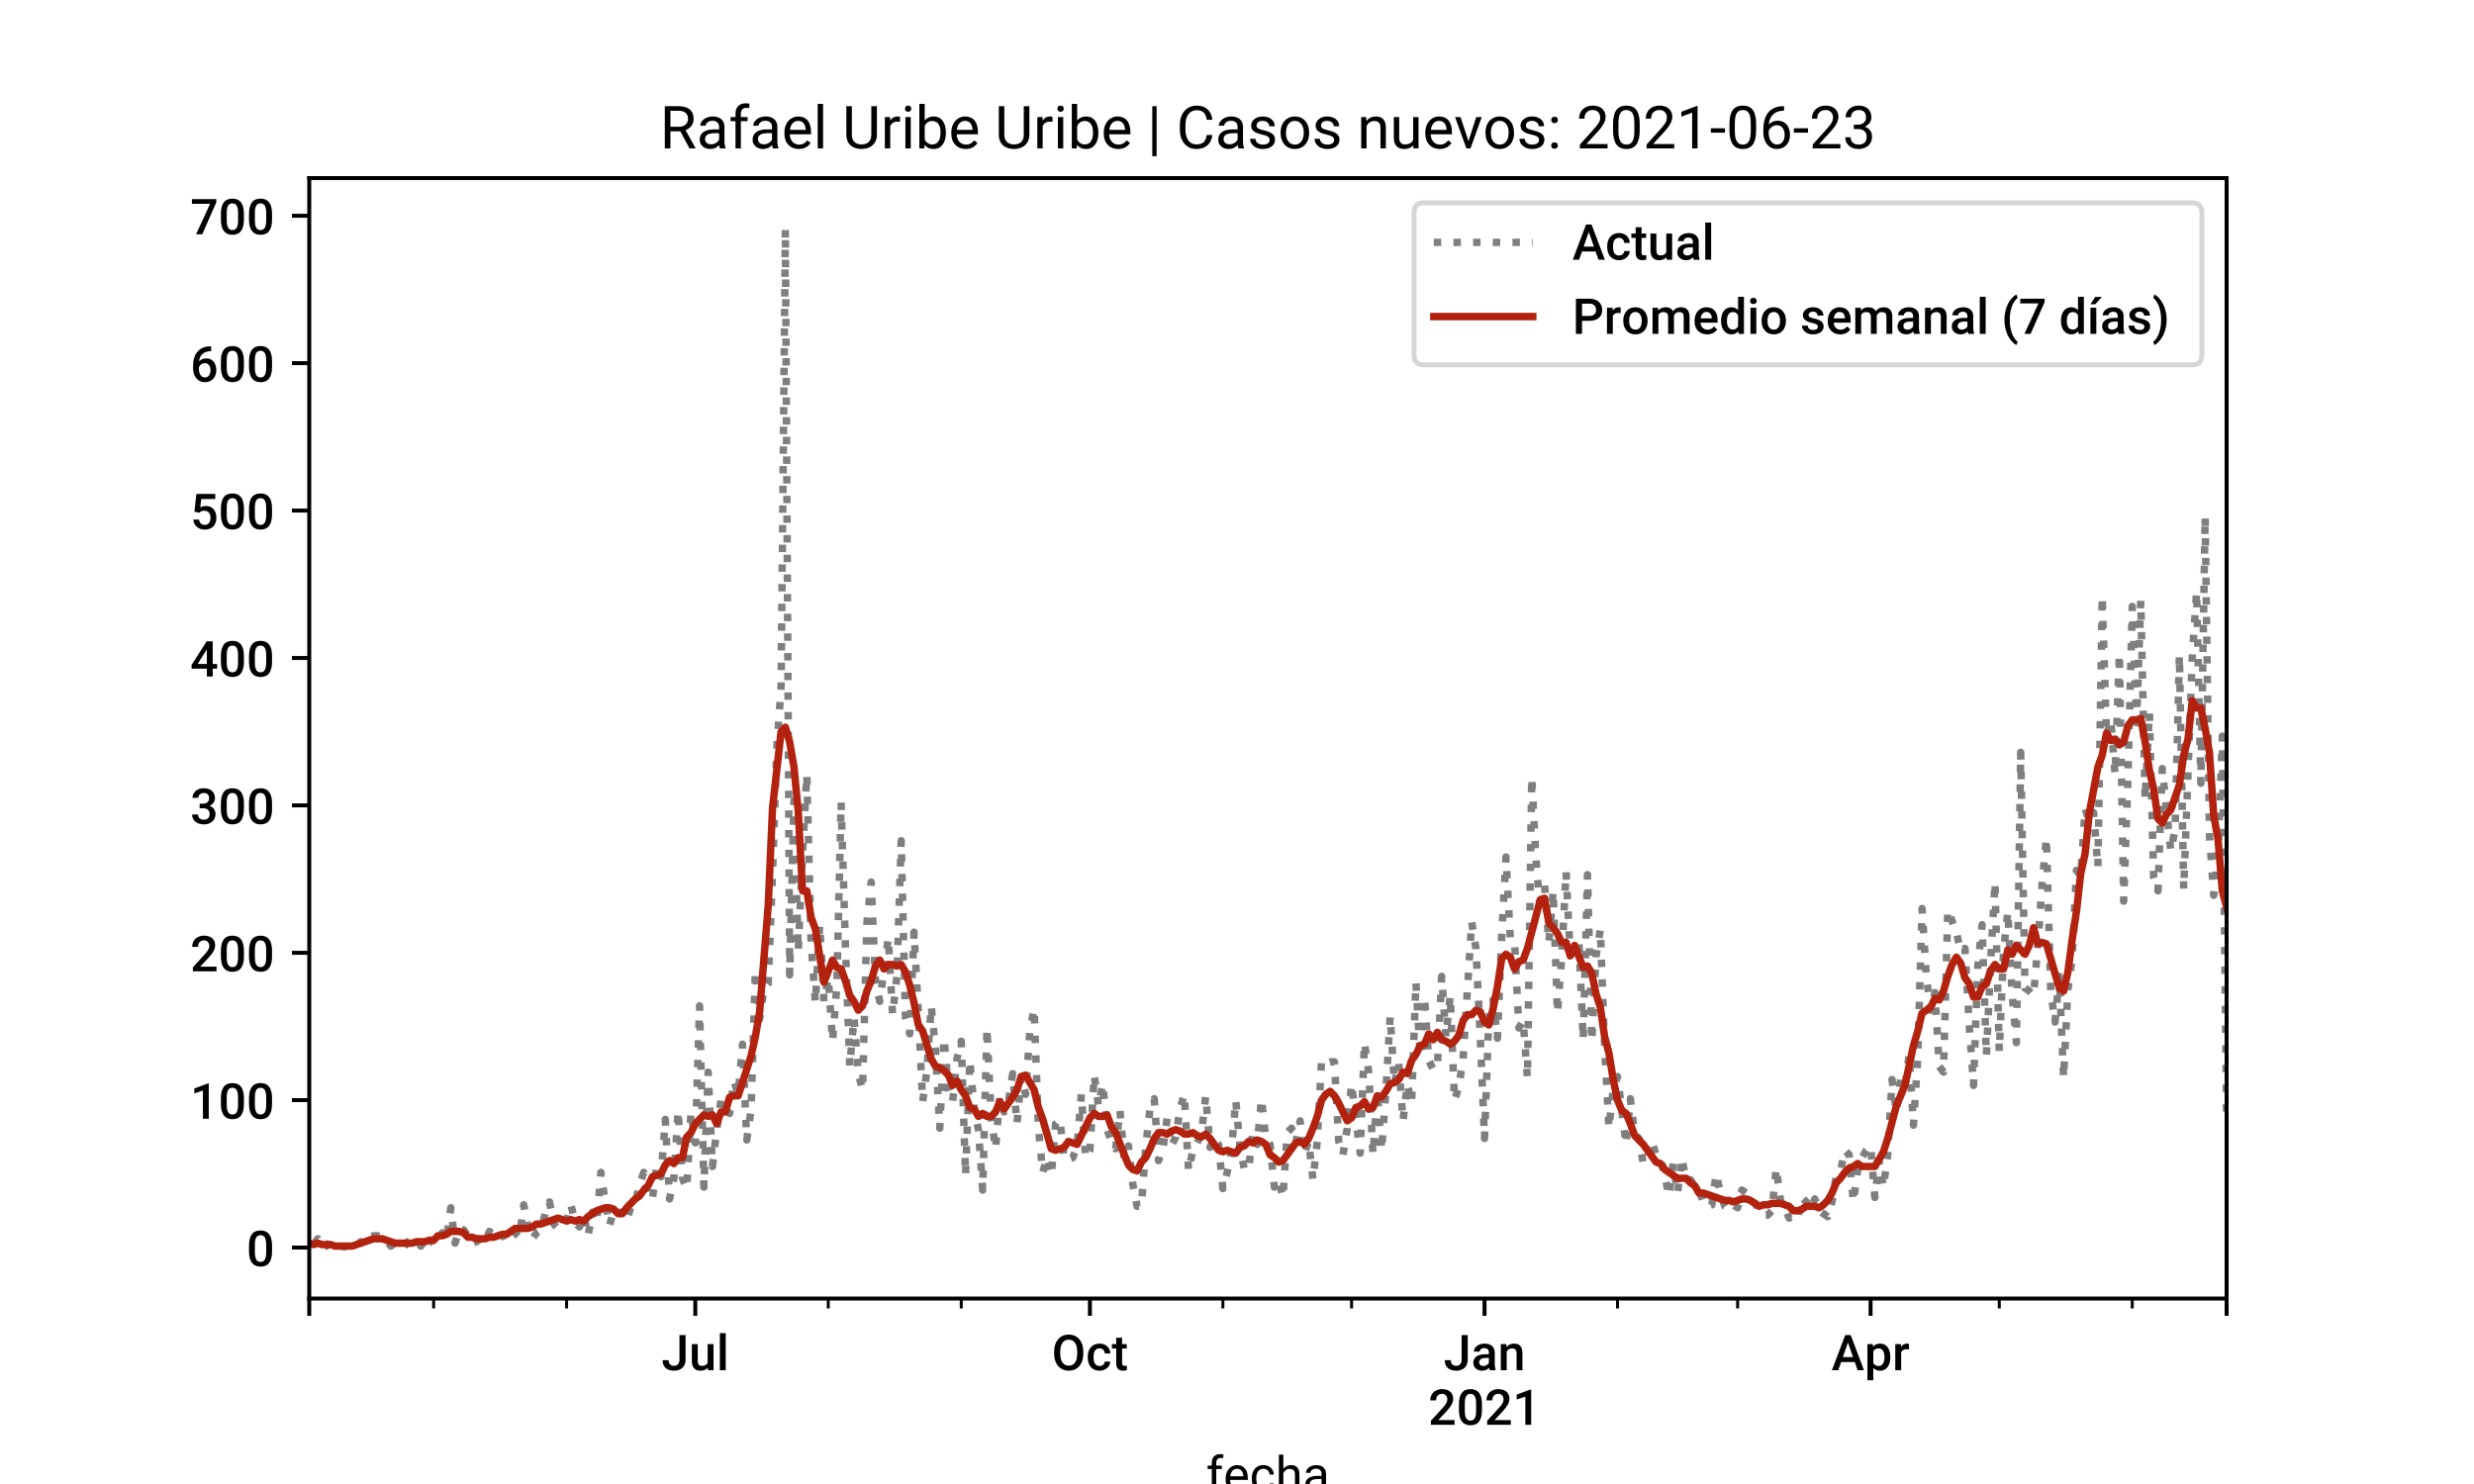 <?xml version="1.0" encoding="utf-8" standalone="no"?>
<!DOCTYPE svg PUBLIC "-//W3C//DTD SVG 1.1//EN"
  "http://www.w3.org/Graphics/SVG/1.1/DTD/svg11.dtd">
<!-- Created with matplotlib (https://matplotlib.org/) -->
<svg height="300pt" version="1.1" viewBox="0 0 500 300" width="500pt" xmlns="http://www.w3.org/2000/svg" xmlns:xlink="http://www.w3.org/1999/xlink">
 <defs>
  <style type="text/css">*{stroke-linecap:butt;stroke-linejoin:round;}</style>
 </defs>
 <g id="figure_1">
  <g id="patch_1">
   <path d="M 0 300 
L 500 300 
L 500 0 
L 0 0 
z
" style="fill:#ffffff;"/>
  </g>
  <g id="axes_1">
   <g id="patch_2">
    <path d="M 62.5 262.5 
L 450 262.5 
L 450 36 
L 62.5 36 
z
" style="fill:#ffffff;"/>
   </g>
   <g id="matplotlib.axis_1">
    <g id="xtick_1">
     <g id="line2d_1">
      <defs>
       <path d="M 0 0 
L 0 3.5 
" id="m3399618900" style="stroke:#000000;stroke-width:0.8;"/>
      </defs>
      <g>
       <use style="stroke:#000000;stroke-width:0.8;" x="62.5" xlink:href="#m3399618900" y="262.5"/>
      </g>
     </g>
    </g>
    <g id="xtick_2">
     <g id="line2d_2">
      <g>
       <use style="stroke:#000000;stroke-width:0.8;" x="140.52" xlink:href="#m3399618900" y="262.5"/>
      </g>
     </g>
     <g id="text_1">
      <!-- Jul -->
      <g transform="translate(133.69 277)scale(0.1 -0.1)">
       <defs>
        <path d="M 36.328 71.094 
L 48.641 71.094 
L 48.641 21.234 
Q 48.641 11.031 42.266 5.016 
Q 35.891 -0.984 25.438 -0.984 
Q 14.312 -0.984 8.25 4.625 
Q 2.203 10.25 2.203 20.266 
L 14.5 20.266 
Q 14.5 14.594 17.312 11.734 
Q 20.125 8.891 25.438 8.891 
Q 30.422 8.891 33.375 12.188 
Q 36.328 15.484 36.328 21.297 
z
" id="Roboto-Medium-74"/>
        <path d="M 38.094 5.172 
Q 32.859 -0.984 23.25 -0.984 
Q 14.656 -0.984 10.234 4.047 
Q 5.812 9.078 5.812 18.609 
L 5.812 52.828 
L 17.672 52.828 
L 17.672 18.75 
Q 17.672 8.688 26.031 8.688 
Q 34.672 8.688 37.703 14.891 
L 37.703 52.828 
L 49.562 52.828 
L 49.562 0 
L 38.375 0 
z
" id="Roboto-Medium-117"/>
        <path d="M 18.703 0 
L 6.844 0 
L 6.844 75 
L 18.703 75 
z
" id="Roboto-Medium-108"/>
       </defs>
       <use xlink:href="#Roboto-Medium-74"/>
       <use x="55.518" xlink:href="#Roboto-Medium-117"/>
       <use x="111.084" xlink:href="#Roboto-Medium-108"/>
      </g>
     </g>
    </g>
    <g id="xtick_3">
     <g id="line2d_3">
      <g>
       <use style="stroke:#000000;stroke-width:0.8;" x="220.274" xlink:href="#m3399618900" y="262.5"/>
      </g>
     </g>
     <g id="text_2">
      <!-- Oct -->
      <g transform="translate(212.542 277)scale(0.1 -0.1)">
       <defs>
        <path d="M 63.969 33.688 
Q 63.969 23.25 60.344 15.359 
Q 56.734 7.469 50.016 3.234 
Q 43.312 -0.984 34.578 -0.984 
Q 25.922 -0.984 19.156 3.234 
Q 12.406 7.469 8.719 15.281 
Q 5.031 23.094 4.984 33.297 
L 4.984 37.312 
Q 4.984 47.703 8.672 55.656 
Q 12.359 63.625 19.062 67.844 
Q 25.781 72.078 34.469 72.078 
Q 43.172 72.078 49.875 67.891 
Q 56.594 63.719 60.25 55.875 
Q 63.922 48.047 63.969 37.641 
z
M 51.609 37.406 
Q 51.609 49.219 47.141 55.516 
Q 42.672 61.812 34.469 61.812 
Q 26.469 61.812 21.953 55.531 
Q 17.438 49.266 17.328 37.797 
L 17.328 33.688 
Q 17.328 21.969 21.891 15.578 
Q 26.469 9.188 34.578 9.188 
Q 42.781 9.188 47.188 15.438 
Q 51.609 21.688 51.609 33.688 
z
" id="Roboto-Medium-79"/>
        <path d="M 27.781 8.5 
Q 32.234 8.5 35.156 11.078 
Q 38.094 13.672 38.281 17.484 
L 49.469 17.484 
Q 49.266 12.547 46.375 8.266 
Q 43.5 4 38.562 1.5 
Q 33.641 -0.984 27.938 -0.984 
Q 16.844 -0.984 10.344 6.188 
Q 3.859 13.375 3.859 26.031 
L 3.859 27.25 
Q 3.859 39.312 10.297 46.562 
Q 16.75 53.812 27.875 53.812 
Q 37.312 53.812 43.234 48.312 
Q 49.172 42.828 49.469 33.891 
L 38.281 33.891 
Q 38.094 38.422 35.188 41.344 
Q 32.281 44.281 27.781 44.281 
Q 22.016 44.281 18.891 40.109 
Q 15.766 35.938 15.719 27.438 
L 15.719 25.531 
Q 15.719 16.938 18.812 12.719 
Q 21.922 8.5 27.781 8.5 
z
" id="Roboto-Medium-99"/>
        <path d="M 20.953 65.672 
L 20.953 52.828 
L 30.281 52.828 
L 30.281 44.047 
L 20.953 44.047 
L 20.953 14.547 
Q 20.953 11.531 22.141 10.188 
Q 23.344 8.844 26.422 8.844 
Q 28.469 8.844 30.562 9.328 
L 30.562 0.141 
Q 26.516 -0.984 22.75 -0.984 
Q 9.078 -0.984 9.078 14.109 
L 9.078 44.047 
L 0.391 44.047 
L 0.391 52.828 
L 9.078 52.828 
L 9.078 65.672 
z
" id="Roboto-Medium-116"/>
       </defs>
       <use xlink:href="#Roboto-Medium-79"/>
       <use x="69.043" xlink:href="#Roboto-Medium-99"/>
       <use x="121.387" xlink:href="#Roboto-Medium-116"/>
      </g>
     </g>
    </g>
    <g id="xtick_4">
     <g id="line2d_4">
      <g>
       <use style="stroke:#000000;stroke-width:0.8;" x="300.028" xlink:href="#m3399618900" y="262.5"/>
      </g>
     </g>
     <g id="text_3">
      <!-- Jan -->
      <g transform="translate(291.766 277)scale(0.1 -0.1)">
       <defs>
        <path d="M 37.641 0 
Q 36.859 1.516 36.281 4.938 
Q 30.609 -0.984 22.406 -0.984 
Q 14.453 -0.984 9.422 3.562 
Q 4.391 8.109 4.391 14.797 
Q 4.391 23.25 10.656 27.766 
Q 16.938 32.281 28.609 32.281 
L 35.891 32.281 
L 35.891 35.75 
Q 35.891 39.844 33.594 42.312 
Q 31.297 44.781 26.609 44.781 
Q 22.562 44.781 19.969 42.75 
Q 17.391 40.719 17.391 37.594 
L 5.516 37.594 
Q 5.516 41.938 8.391 45.719 
Q 11.281 49.516 16.234 51.656 
Q 21.188 53.812 27.297 53.812 
Q 36.578 53.812 42.094 49.141 
Q 47.609 44.484 47.75 36.031 
L 47.75 12.203 
Q 47.75 5.078 49.75 0.828 
L 49.75 0 
z
M 24.609 8.547 
Q 28.125 8.547 31.219 10.25 
Q 34.328 11.969 35.891 14.844 
L 35.891 24.812 
L 29.5 24.812 
Q 22.906 24.812 19.578 22.516 
Q 16.266 20.219 16.266 16.016 
Q 16.266 12.594 18.531 10.562 
Q 20.797 8.547 24.609 8.547 
z
" id="Roboto-Medium-97"/>
        <path d="M 17.094 52.828 
L 17.438 46.734 
Q 23.297 53.812 32.812 53.812 
Q 49.312 53.812 49.609 34.906 
L 49.609 0 
L 37.75 0 
L 37.75 34.234 
Q 37.75 39.266 35.578 41.672 
Q 33.406 44.094 28.469 44.094 
Q 21.297 44.094 17.781 37.594 
L 17.781 0 
L 5.906 0 
L 5.906 52.828 
z
" id="Roboto-Medium-110"/>
       </defs>
       <use xlink:href="#Roboto-Medium-74"/>
       <use x="55.518" xlink:href="#Roboto-Medium-97"/>
       <use x="109.619" xlink:href="#Roboto-Medium-110"/>
      </g>
      <!-- 2021 -->
      <g transform="translate(288.659 288.031)scale(0.1 -0.1)">
       <defs>
        <path d="M 53.125 0 
L 5.328 0 
L 5.328 8.156 
L 29 33.984 
Q 34.125 39.703 36.297 43.531 
Q 38.484 47.359 38.484 51.219 
Q 38.484 56.297 35.625 59.422 
Q 32.766 62.547 27.938 62.547 
Q 22.172 62.547 19 59.031 
Q 15.828 55.516 15.828 49.422 
L 3.953 49.422 
Q 3.953 55.906 6.906 61.109 
Q 9.859 66.312 15.344 69.188 
Q 20.844 72.078 28.031 72.078 
Q 38.375 72.078 44.359 66.875 
Q 50.344 61.672 50.344 52.484 
Q 50.344 47.172 47.344 41.328 
Q 44.344 35.5 37.5 28.078 
L 20.125 9.469 
L 53.125 9.469 
z
" id="Roboto-Medium-50"/>
        <path d="M 51.656 29.938 
Q 51.656 14.594 45.922 6.797 
Q 40.188 -0.984 28.469 -0.984 
Q 16.938 -0.984 11.109 6.609 
Q 5.281 14.203 5.125 29.109 
L 5.125 41.406 
Q 5.125 56.734 10.859 64.406 
Q 16.609 72.078 28.375 72.078 
Q 40.047 72.078 45.781 64.594 
Q 51.516 57.125 51.656 42.234 
z
M 39.797 43.219 
Q 39.797 53.219 37.062 57.875 
Q 34.328 62.547 28.375 62.547 
Q 22.562 62.547 19.828 58.125 
Q 17.094 53.719 16.938 44.344 
L 16.938 28.219 
Q 16.938 18.266 19.719 13.375 
Q 22.516 8.5 28.469 8.5 
Q 34.188 8.5 36.922 13.016 
Q 39.656 17.531 39.797 27.156 
z
" id="Roboto-Medium-48"/>
        <path d="M 37.453 0 
L 25.641 0 
L 25.641 57.078 
L 8.203 51.125 
L 8.203 61.141 
L 35.938 71.344 
L 37.453 71.344 
z
" id="Roboto-Medium-49"/>
       </defs>
       <use xlink:href="#Roboto-Medium-50"/>
       <use x="56.836" xlink:href="#Roboto-Medium-48"/>
       <use x="113.672" xlink:href="#Roboto-Medium-50"/>
       <use x="170.508" xlink:href="#Roboto-Medium-49"/>
      </g>
     </g>
    </g>
    <g id="xtick_5">
     <g id="line2d_5">
      <g>
       <use style="stroke:#000000;stroke-width:0.8;" x="378.048" xlink:href="#m3399618900" y="262.5"/>
      </g>
     </g>
     <g id="text_4">
      <!-- Apr -->
      <g transform="translate(370.148 277)scale(0.1 -0.1)">
       <defs>
        <path d="M 47.016 16.547 
L 19.484 16.547 
L 13.719 0 
L 0.875 0 
L 27.734 71.094 
L 38.812 71.094 
L 65.719 0 
L 52.828 0 
z
M 22.953 26.516 
L 43.562 26.516 
L 33.25 56 
z
" id="Roboto-Medium-65"/>
        <path d="M 52.344 25.875 
Q 52.344 13.625 46.781 6.312 
Q 41.219 -0.984 31.844 -0.984 
Q 23.141 -0.984 17.922 4.734 
L 17.922 -20.312 
L 6.062 -20.312 
L 6.062 52.828 
L 17 52.828 
L 17.484 47.469 
Q 22.703 53.812 31.688 53.812 
Q 41.359 53.812 46.844 46.609 
Q 52.344 39.406 52.344 26.609 
z
M 40.531 26.906 
Q 40.531 34.812 37.375 39.453 
Q 34.234 44.094 28.375 44.094 
Q 21.094 44.094 17.922 38.094 
L 17.922 14.656 
Q 21.141 8.5 28.469 8.5 
Q 34.125 8.5 37.328 13.062 
Q 40.531 17.625 40.531 26.906 
z
" id="Roboto-Medium-112"/>
        <path d="M 33.734 42 
Q 31.391 42.391 28.906 42.391 
Q 20.75 42.391 17.922 36.141 
L 17.922 0 
L 6.062 0 
L 6.062 52.828 
L 17.391 52.828 
L 17.672 46.922 
Q 21.969 53.812 29.594 53.812 
Q 32.125 53.812 33.797 53.125 
z
" id="Roboto-Medium-114"/>
       </defs>
       <use xlink:href="#Roboto-Medium-65"/>
       <use x="66.553" xlink:href="#Roboto-Medium-112"/>
       <use x="122.852" xlink:href="#Roboto-Medium-114"/>
      </g>
     </g>
    </g>
    <g id="xtick_6">
     <g id="line2d_6">
      <g>
       <use style="stroke:#000000;stroke-width:0.8;" x="450" xlink:href="#m3399618900" y="262.5"/>
      </g>
     </g>
    </g>
    <g id="xtick_7">
     <g id="line2d_7">
      <defs>
       <path d="M 0 0 
L 0 2 
" id="m416f8eb6ab" style="stroke:#000000;stroke-width:0.6;"/>
      </defs>
      <g>
       <use style="stroke:#000000;stroke-width:0.6;" x="87.64" xlink:href="#m416f8eb6ab" y="262.5"/>
      </g>
     </g>
    </g>
    <g id="xtick_8">
     <g id="line2d_8">
      <g>
       <use style="stroke:#000000;stroke-width:0.6;" x="114.513" xlink:href="#m416f8eb6ab" y="262.5"/>
      </g>
     </g>
    </g>
    <g id="xtick_9">
     <g id="line2d_9">
      <g>
       <use style="stroke:#000000;stroke-width:0.6;" x="167.394" xlink:href="#m416f8eb6ab" y="262.5"/>
      </g>
     </g>
    </g>
    <g id="xtick_10">
     <g id="line2d_10">
      <g>
       <use style="stroke:#000000;stroke-width:0.6;" x="194.267" xlink:href="#m416f8eb6ab" y="262.5"/>
      </g>
     </g>
    </g>
    <g id="xtick_11">
     <g id="line2d_11">
      <g>
       <use style="stroke:#000000;stroke-width:0.6;" x="247.148" xlink:href="#m416f8eb6ab" y="262.5"/>
      </g>
     </g>
    </g>
    <g id="xtick_12">
     <g id="line2d_12">
      <g>
       <use style="stroke:#000000;stroke-width:0.6;" x="273.154" xlink:href="#m416f8eb6ab" y="262.5"/>
      </g>
     </g>
    </g>
    <g id="xtick_13">
     <g id="line2d_13">
      <g>
       <use style="stroke:#000000;stroke-width:0.6;" x="326.902" xlink:href="#m416f8eb6ab" y="262.5"/>
      </g>
     </g>
    </g>
    <g id="xtick_14">
     <g id="line2d_14">
      <g>
       <use style="stroke:#000000;stroke-width:0.6;" x="351.174" xlink:href="#m416f8eb6ab" y="262.5"/>
      </g>
     </g>
    </g>
    <g id="xtick_15">
     <g id="line2d_15">
      <g>
       <use style="stroke:#000000;stroke-width:0.6;" x="404.055" xlink:href="#m416f8eb6ab" y="262.5"/>
      </g>
     </g>
    </g>
    <g id="xtick_16">
     <g id="line2d_16">
      <g>
       <use style="stroke:#000000;stroke-width:0.6;" x="430.928" xlink:href="#m416f8eb6ab" y="262.5"/>
      </g>
     </g>
    </g>
    <g id="text_5">
     <!-- fecha -->
     <g transform="translate(243.774 301.562)scale(0.1 -0.1)">
      <defs>
       <path d="M 11.281 0 
L 11.281 45.844 
L 2.938 45.844 
L 2.938 52.828 
L 11.281 52.828 
L 11.281 58.25 
Q 11.281 66.75 15.812 71.391 
Q 20.359 76.031 28.656 76.031 
Q 31.781 76.031 34.859 75.203 
L 34.375 67.875 
Q 32.078 68.312 29.5 68.312 
Q 25.094 68.312 22.703 65.75 
Q 20.312 63.188 20.312 58.406 
L 20.312 52.828 
L 31.594 52.828 
L 31.594 45.844 
L 20.312 45.844 
L 20.312 0 
z
" id="Roboto-Regular-102"/>
       <path d="M 28.766 -0.984 
Q 18.016 -0.984 11.281 6.078 
Q 4.547 13.141 4.547 24.953 
L 4.547 26.609 
Q 4.547 34.469 7.547 40.641 
Q 10.547 46.828 15.938 50.312 
Q 21.344 53.812 27.641 53.812 
Q 37.938 53.812 43.641 47.016 
Q 49.359 40.234 49.359 27.594 
L 49.359 23.828 
L 13.578 23.828 
Q 13.766 16.016 18.141 11.203 
Q 22.516 6.391 29.25 6.391 
Q 34.031 6.391 37.344 8.344 
Q 40.672 10.297 43.172 13.531 
L 48.688 9.234 
Q 42.047 -0.984 28.766 -0.984 
z
M 27.641 46.391 
Q 22.172 46.391 18.453 42.406 
Q 14.75 38.422 13.875 31.25 
L 40.328 31.25 
L 40.328 31.938 
Q 39.938 38.812 36.609 42.594 
Q 33.297 46.391 27.641 46.391 
z
" id="Roboto-Regular-101"/>
       <path d="M 28.031 6.391 
Q 32.859 6.391 36.469 9.312 
Q 40.094 12.25 40.484 16.656 
L 49.031 16.656 
Q 48.781 12.109 45.891 8 
Q 43.016 3.906 38.203 1.453 
Q 33.406 -0.984 28.031 -0.984 
Q 17.234 -0.984 10.859 6.219 
Q 4.5 13.422 4.5 25.922 
L 4.5 27.438 
Q 4.5 35.156 7.328 41.156 
Q 10.156 47.172 15.453 50.484 
Q 20.75 53.812 27.984 53.812 
Q 36.859 53.812 42.75 48.484 
Q 48.641 43.172 49.031 34.672 
L 40.484 34.672 
Q 40.094 39.797 36.594 43.094 
Q 33.109 46.391 27.984 46.391 
Q 21.094 46.391 17.312 41.422 
Q 13.531 36.469 13.531 27.094 
L 13.531 25.391 
Q 13.531 16.266 17.281 11.328 
Q 21.047 6.391 28.031 6.391 
z
" id="Roboto-Regular-99"/>
       <path d="M 15.875 46.438 
Q 21.875 53.812 31.5 53.812 
Q 48.25 53.812 48.391 34.906 
L 48.391 0 
L 39.359 0 
L 39.359 34.969 
Q 39.312 40.672 36.75 43.406 
Q 34.188 46.141 28.766 46.141 
Q 24.359 46.141 21.031 43.797 
Q 17.719 41.453 15.875 37.641 
L 15.875 0 
L 6.844 0 
L 6.844 75 
L 15.875 75 
z
" id="Roboto-Regular-104"/>
       <path d="M 39.453 0 
Q 38.672 1.562 38.188 5.562 
Q 31.891 -0.984 23.141 -0.984 
Q 15.328 -0.984 10.328 3.438 
Q 5.328 7.859 5.328 14.656 
Q 5.328 22.906 11.594 27.469 
Q 17.875 32.031 29.25 32.031 
L 38.031 32.031 
L 38.031 36.188 
Q 38.031 40.922 35.203 43.719 
Q 32.375 46.531 26.859 46.531 
Q 22.016 46.531 18.75 44.094 
Q 15.484 41.656 15.484 38.188 
L 6.391 38.188 
Q 6.391 42.141 9.203 45.828 
Q 12.016 49.516 16.812 51.656 
Q 21.625 53.812 27.391 53.812 
Q 36.531 53.812 41.703 49.234 
Q 46.875 44.672 47.078 36.672 
L 47.078 12.359 
Q 47.078 5.078 48.922 0.781 
L 48.922 0 
z
M 24.469 6.891 
Q 28.719 6.891 32.516 9.078 
Q 36.328 11.281 38.031 14.797 
L 38.031 25.641 
L 30.953 25.641 
Q 14.359 25.641 14.359 15.922 
Q 14.359 11.672 17.188 9.281 
Q 20.016 6.891 24.469 6.891 
z
" id="Roboto-Regular-97"/>
      </defs>
      <use xlink:href="#Roboto-Regular-102"/>
      <use x="34.717" xlink:href="#Roboto-Regular-101"/>
      <use x="87.695" xlink:href="#Roboto-Regular-99"/>
      <use x="140.039" xlink:href="#Roboto-Regular-104"/>
      <use x="195.117" xlink:href="#Roboto-Regular-97"/>
     </g>
    </g>
   </g>
   <g id="matplotlib.axis_2">
    <g id="ytick_1">
     <g id="line2d_17">
      <defs>
       <path d="M 0 0 
L -3.5 0 
" id="m32aa4502b1" style="stroke:#000000;stroke-width:0.8;"/>
      </defs>
      <g>
       <use style="stroke:#000000;stroke-width:0.8;" x="62.5" xlink:href="#m32aa4502b1" y="252.205"/>
      </g>
     </g>
     <g id="text_6">
      <!-- 0 -->
      <g transform="translate(49.816 255.955)scale(0.1 -0.1)">
       <use xlink:href="#Roboto-Medium-48"/>
      </g>
     </g>
    </g>
    <g id="ytick_2">
     <g id="line2d_18">
      <g>
       <use style="stroke:#000000;stroke-width:0.8;" x="62.5" xlink:href="#m32aa4502b1" y="222.406"/>
      </g>
     </g>
     <g id="text_7">
      <!-- 100 -->
      <g transform="translate(38.447 226.156)scale(0.1 -0.1)">
       <use xlink:href="#Roboto-Medium-49"/>
       <use x="56.836" xlink:href="#Roboto-Medium-48"/>
       <use x="113.672" xlink:href="#Roboto-Medium-48"/>
      </g>
     </g>
    </g>
    <g id="ytick_3">
     <g id="line2d_19">
      <g>
       <use style="stroke:#000000;stroke-width:0.8;" x="62.5" xlink:href="#m32aa4502b1" y="192.607"/>
      </g>
     </g>
     <g id="text_8">
      <!-- 200 -->
      <g transform="translate(38.447 196.357)scale(0.1 -0.1)">
       <use xlink:href="#Roboto-Medium-50"/>
       <use x="56.836" xlink:href="#Roboto-Medium-48"/>
       <use x="113.672" xlink:href="#Roboto-Medium-48"/>
      </g>
     </g>
    </g>
    <g id="ytick_4">
     <g id="line2d_20">
      <g>
       <use style="stroke:#000000;stroke-width:0.8;" x="62.5" xlink:href="#m32aa4502b1" y="162.808"/>
      </g>
     </g>
     <g id="text_9">
      <!-- 300 -->
      <g transform="translate(38.447 166.558)scale(0.1 -0.1)">
       <defs>
        <path d="M 19.047 40.969 
L 26.266 40.969 
Q 31.734 41.016 34.938 43.797 
Q 38.141 46.578 38.141 51.859 
Q 38.141 56.938 35.469 59.734 
Q 32.812 62.547 27.344 62.547 
Q 22.562 62.547 19.484 59.781 
Q 16.406 57.031 16.406 52.594 
L 4.547 52.594 
Q 4.547 58.062 7.453 62.547 
Q 10.359 67.047 15.547 69.562 
Q 20.75 72.078 27.203 72.078 
Q 37.844 72.078 43.922 66.719 
Q 50 61.375 50 51.859 
Q 50 47.078 46.938 42.844 
Q 43.891 38.625 39.062 36.469 
Q 44.922 34.469 47.969 30.172 
Q 51.031 25.875 51.031 19.922 
Q 51.031 10.359 44.453 4.688 
Q 37.891 -0.984 27.203 -0.984 
Q 16.938 -0.984 10.391 4.484 
Q 3.859 9.969 3.859 19.047 
L 15.719 19.047 
Q 15.719 14.359 18.859 11.422 
Q 22.016 8.5 27.344 8.5 
Q 32.859 8.5 36.031 11.422 
Q 39.203 14.359 39.203 19.922 
Q 39.203 25.531 35.875 28.562 
Q 32.562 31.594 26.031 31.594 
L 19.047 31.594 
z
" id="Roboto-Medium-51"/>
       </defs>
       <use xlink:href="#Roboto-Medium-51"/>
       <use x="56.836" xlink:href="#Roboto-Medium-48"/>
       <use x="113.672" xlink:href="#Roboto-Medium-48"/>
      </g>
     </g>
    </g>
    <g id="ytick_5">
     <g id="line2d_21">
      <g>
       <use style="stroke:#000000;stroke-width:0.8;" x="62.5" xlink:href="#m32aa4502b1" y="133.01"/>
      </g>
     </g>
     <g id="text_10">
      <!-- 400 -->
      <g transform="translate(38.447 136.76)scale(0.1 -0.1)">
       <defs>
        <path d="M 45.453 25.344 
L 54.297 25.344 
L 54.297 15.828 
L 45.453 15.828 
L 45.453 0 
L 33.594 0 
L 33.594 15.828 
L 2.875 15.828 
L 2.547 23.047 
L 33.203 71.094 
L 45.453 71.094 
z
M 14.984 25.344 
L 33.594 25.344 
L 33.594 55.031 
L 32.719 53.469 
z
" id="Roboto-Medium-52"/>
       </defs>
       <use xlink:href="#Roboto-Medium-52"/>
       <use x="56.836" xlink:href="#Roboto-Medium-48"/>
       <use x="113.672" xlink:href="#Roboto-Medium-48"/>
      </g>
     </g>
    </g>
    <g id="ytick_6">
     <g id="line2d_22">
      <g>
       <use style="stroke:#000000;stroke-width:0.8;" x="62.5" xlink:href="#m32aa4502b1" y="103.211"/>
      </g>
     </g>
     <g id="text_11">
      <!-- 500 -->
      <g transform="translate(38.447 106.961)scale(0.1 -0.1)">
       <defs>
        <path d="M 8.5 35.25 
L 12.359 71.094 
L 50.531 71.094 
L 50.531 60.844 
L 22.219 60.844 
L 20.266 43.844 
Q 25.203 46.688 31.391 46.688 
Q 41.547 46.688 47.188 40.188 
Q 52.828 33.688 52.828 22.703 
Q 52.828 11.859 46.578 5.438 
Q 40.328 -0.984 29.438 -0.984 
Q 19.672 -0.984 13.25 4.562 
Q 6.844 10.109 6.297 19.188 
L 17.781 19.188 
Q 18.453 14.016 21.484 11.25 
Q 24.516 8.5 29.391 8.5 
Q 34.859 8.5 37.906 12.406 
Q 40.969 16.312 40.969 23.047 
Q 40.969 29.547 37.594 33.328 
Q 34.234 37.109 28.328 37.109 
Q 25.094 37.109 22.844 36.25 
Q 20.609 35.406 17.969 32.906 
z
" id="Roboto-Medium-53"/>
       </defs>
       <use xlink:href="#Roboto-Medium-53"/>
       <use x="56.836" xlink:href="#Roboto-Medium-48"/>
       <use x="113.672" xlink:href="#Roboto-Medium-48"/>
      </g>
     </g>
    </g>
    <g id="ytick_7">
     <g id="line2d_23">
      <g>
       <use style="stroke:#000000;stroke-width:0.8;" x="62.5" xlink:href="#m32aa4502b1" y="73.412"/>
      </g>
     </g>
     <g id="text_12">
      <!-- 600 -->
      <g transform="translate(38.447 77.162)scale(0.1 -0.1)">
       <defs>
        <path d="M 42.234 71.438 
L 42.234 61.625 
L 40.766 61.625 
Q 30.812 61.469 24.844 56.141 
Q 18.891 50.828 17.781 41.062 
Q 23.484 47.078 32.375 47.078 
Q 41.797 47.078 47.234 40.438 
Q 52.688 33.797 52.688 23.297 
Q 52.688 12.453 46.312 5.734 
Q 39.938 -0.984 29.594 -0.984 
Q 18.953 -0.984 12.328 6.875 
Q 5.719 14.75 5.719 27.484 
L 5.719 31.547 
Q 5.719 50.25 14.812 60.844 
Q 23.922 71.438 41.016 71.438 
z
M 29.5 37.5 
Q 25.594 37.5 22.344 35.297 
Q 19.094 33.109 17.578 29.438 
L 17.578 25.828 
Q 17.578 17.922 20.891 13.25 
Q 24.219 8.594 29.484 8.594 
Q 34.766 8.594 37.844 12.547 
Q 40.922 16.5 40.922 22.938 
Q 40.922 29.391 37.797 33.438 
Q 34.672 37.5 29.5 37.5 
z
" id="Roboto-Medium-54"/>
       </defs>
       <use xlink:href="#Roboto-Medium-54"/>
       <use x="56.836" xlink:href="#Roboto-Medium-48"/>
       <use x="113.672" xlink:href="#Roboto-Medium-48"/>
      </g>
     </g>
    </g>
    <g id="ytick_8">
     <g id="line2d_24">
      <g>
       <use style="stroke:#000000;stroke-width:0.8;" x="62.5" xlink:href="#m32aa4502b1" y="43.614"/>
      </g>
     </g>
     <g id="text_13">
      <!-- 700 -->
      <g transform="translate(38.447 47.364)scale(0.1 -0.1)">
       <defs>
        <path d="M 52.641 64.5 
L 24.219 0 
L 11.766 0 
L 40.141 61.578 
L 3.375 61.578 
L 3.375 71.094 
L 52.641 71.094 
z
" id="Roboto-Medium-55"/>
       </defs>
       <use xlink:href="#Roboto-Medium-55"/>
       <use x="56.836" xlink:href="#Roboto-Medium-48"/>
       <use x="113.672" xlink:href="#Roboto-Medium-48"/>
      </g>
     </g>
    </g>
   </g>
   <g id="line2d_25">
    <path clip-path="url(#pfc50c1443f)" d="M 63.367 251.609 
L 64.234 250.417 
L 65.101 252.205 
L 65.968 251.907 
L 66.834 251.013 
L 68.568 252.205 
L 69.435 251.907 
L 70.302 252.205 
L 71.169 251.907 
L 72.036 251.907 
L 72.903 251.013 
L 73.77 251.609 
L 74.636 250.119 
L 75.503 249.821 
L 76.37 249.821 
L 77.237 250.119 
L 78.104 250.715 
L 78.971 251.907 
L 79.838 251.311 
L 80.705 251.609 
L 81.572 252.205 
L 82.438 251.013 
L 84.172 250.417 
L 85.039 251.907 
L 85.906 250.715 
L 86.773 249.821 
L 87.64 251.609 
L 88.507 251.311 
L 89.374 249.225 
L 90.24 250.715 
L 91.107 244.159 
L 91.974 251.311 
L 92.841 248.331 
L 93.708 248.629 
L 94.575 249.821 
L 95.442 251.311 
L 96.309 251.013 
L 97.176 250.417 
L 98.043 251.013 
L 98.909 248.927 
L 100.643 250.715 
L 101.51 249.821 
L 102.377 249.821 
L 103.244 248.331 
L 104.978 250.119 
L 105.845 243.563 
L 106.711 248.033 
L 107.578 250.417 
L 108.445 249.225 
L 109.312 248.629 
L 110.179 245.351 
L 111.046 242.967 
L 111.913 247.437 
L 112.78 248.331 
L 113.647 247.437 
L 114.513 246.841 
L 115.38 243.563 
L 116.247 247.139 
L 117.114 248.033 
L 117.981 245.649 
L 118.848 249.821 
L 119.715 245.053 
L 120.582 247.139 
L 121.449 237.007 
L 122.315 242.967 
L 123.182 247.735 
L 124.049 244.755 
L 124.916 245.053 
L 125.783 245.053 
L 126.65 246.841 
L 127.517 243.861 
L 128.384 243.265 
L 129.251 239.391 
L 130.117 237.007 
L 130.984 242.073 
L 131.851 242.371 
L 132.718 235.815 
L 133.585 237.901 
L 134.452 226.28 
L 135.319 242.371 
L 136.186 238.199 
L 137.053 224.492 
L 137.919 238.199 
L 138.786 240.285 
L 139.653 224.79 
L 140.52 231.047 
L 141.387 203.335 
L 142.254 239.987 
L 143.121 216.744 
L 143.988 235.815 
L 144.855 228.366 
L 145.721 222.406 
L 146.588 224.194 
L 147.455 225.088 
L 148.322 218.532 
L 149.189 221.214 
L 150.056 211.082 
L 150.923 230.451 
L 151.79 224.492 
L 152.657 196.183 
L 153.523 206.017 
L 154.39 200.057 
L 155.257 198.865 
L 156.124 176.814 
L 156.991 151.187 
L 157.858 138.969 
L 158.725 46.295 
L 159.592 197.077 
L 160.459 161.914 
L 161.326 192.309 
L 162.192 172.642 
L 163.059 156.551 
L 163.926 190.521 
L 164.793 202.739 
L 165.66 186.945 
L 166.527 202.441 
L 167.394 197.673 
L 168.261 210.486 
L 169.128 199.163 
L 169.994 162.212 
L 170.861 191.117 
L 171.728 215.552 
L 172.595 205.719 
L 173.462 217.042 
L 174.329 220.32 
L 175.196 186.647 
L 176.063 178.304 
L 176.93 198.269 
L 177.796 202.441 
L 179.53 189.627 
L 180.397 205.123 
L 181.264 197.375 
L 182.131 169.96 
L 182.998 205.719 
L 183.865 208.996 
L 184.732 188.435 
L 185.598 204.527 
L 186.465 222.704 
L 187.332 216.446 
L 188.199 203.335 
L 189.066 211.976 
L 189.933 228.068 
L 190.8 209.89 
L 191.667 220.022 
L 192.534 222.704 
L 193.4 214.062 
L 194.267 210.486 
L 195.134 237.603 
L 196.001 214.36 
L 196.868 223.896 
L 197.735 228.366 
L 198.602 240.583 
L 199.469 207.804 
L 200.336 226.28 
L 201.202 232.239 
L 202.069 221.512 
L 202.936 224.79 
L 203.803 222.704 
L 204.67 217.042 
L 205.537 227.174 
L 206.404 217.638 
L 207.271 221.214 
L 208.138 208.4 
L 209.004 203.931 
L 209.871 228.068 
L 210.738 237.007 
L 211.605 234.027 
L 212.472 237.603 
L 213.339 227.174 
L 214.206 226.28 
L 215.073 234.325 
L 215.94 234.325 
L 216.806 234.027 
L 217.673 231.941 
L 218.54 221.214 
L 219.407 234.027 
L 220.274 232.537 
L 221.141 217.34 
L 222.008 223.598 
L 222.875 219.128 
L 223.742 228.366 
L 224.609 230.749 
L 225.475 232.239 
L 226.342 224.492 
L 227.209 234.325 
L 228.076 231.643 
L 228.943 239.391 
L 229.81 243.861 
L 230.677 243.861 
L 231.544 231.941 
L 232.411 224.194 
L 233.277 222.108 
L 234.144 234.623 
L 235.011 232.537 
L 235.878 225.982 
L 236.745 231.643 
L 237.612 229.856 
L 238.479 224.194 
L 239.346 221.214 
L 240.213 236.709 
L 241.079 232.537 
L 241.946 231.047 
L 242.813 229.26 
L 243.68 221.512 
L 244.547 231.941 
L 245.414 229.856 
L 246.281 231.345 
L 247.148 240.285 
L 248.015 237.007 
L 248.881 232.537 
L 249.748 222.406 
L 250.615 231.941 
L 251.482 236.411 
L 252.349 236.411 
L 253.216 228.664 
L 254.083 231.345 
L 254.95 222.108 
L 255.817 230.154 
L 256.683 231.345 
L 257.55 239.987 
L 258.417 238.497 
L 259.284 242.073 
L 260.151 228.962 
L 261.018 228.068 
L 261.885 231.047 
L 262.752 226.578 
L 263.619 233.133 
L 264.485 230.749 
L 265.352 238.497 
L 266.219 230.749 
L 267.086 214.36 
L 267.953 214.956 
L 268.82 214.658 
L 269.687 214.658 
L 270.554 230.749 
L 271.421 233.431 
L 272.287 228.068 
L 273.154 219.128 
L 274.888 233.133 
L 275.755 210.784 
L 276.622 216.744 
L 277.489 233.431 
L 278.356 220.916 
L 279.223 232.537 
L 280.089 220.618 
L 280.956 205.421 
L 281.823 219.128 
L 282.69 214.956 
L 283.557 226.578 
L 284.424 219.128 
L 285.291 223.002 
L 286.158 198.567 
L 287.025 213.466 
L 287.891 201.547 
L 288.758 214.36 
L 289.625 216.148 
L 290.492 215.85 
L 291.359 197.375 
L 292.226 209.592 
L 293.093 201.249 
L 293.96 222.406 
L 294.827 219.724 
L 295.694 214.062 
L 297.427 186.349 
L 298.294 191.713 
L 299.161 209.592 
L 300.028 230.154 
L 300.895 205.719 
L 301.762 202.143 
L 302.629 209.89 
L 303.496 189.329 
L 304.362 173.238 
L 305.229 189.627 
L 306.096 190.223 
L 306.963 207.804 
L 307.83 206.315 
L 308.697 217.936 
L 309.564 157.147 
L 310.431 173.834 
L 311.298 184.263 
L 312.164 178.9 
L 313.031 190.521 
L 313.898 180.092 
L 314.765 204.825 
L 315.632 193.501 
L 316.499 176.218 
L 317.366 193.203 
L 318.233 194.693 
L 319.1 190.223 
L 319.966 210.188 
L 320.833 176.814 
L 321.7 210.486 
L 322.567 193.203 
L 323.434 187.839 
L 324.301 211.678 
L 325.168 228.068 
L 326.035 220.022 
L 326.902 217.638 
L 328.635 231.345 
L 329.502 222.108 
L 330.369 229.26 
L 331.236 230.154 
L 332.103 235.219 
L 332.97 234.623 
L 333.837 230.749 
L 334.704 233.431 
L 335.57 234.027 
L 336.437 237.603 
L 337.304 241.775 
L 338.171 235.219 
L 339.038 241.179 
L 339.905 234.027 
L 340.772 238.795 
L 341.639 238.497 
L 342.506 239.689 
L 343.372 240.285 
L 344.239 243.265 
L 345.106 243.861 
L 345.973 243.563 
L 346.84 237.305 
L 347.707 241.179 
L 348.574 243.861 
L 349.441 244.457 
L 350.308 243.563 
L 351.174 244.159 
L 352.041 240.583 
L 352.908 241.179 
L 353.775 241.477 
L 354.642 243.265 
L 356.376 245.649 
L 357.243 245.649 
L 358.11 244.755 
L 358.977 236.113 
L 359.843 242.669 
L 360.71 244.159 
L 361.577 246.245 
L 362.444 245.947 
L 363.311 246.543 
L 364.178 242.073 
L 365.045 242.967 
L 365.912 244.457 
L 366.779 242.371 
L 367.645 244.755 
L 369.379 245.947 
L 370.246 242.967 
L 371.113 237.603 
L 371.98 236.709 
L 372.847 232.537 
L 373.714 233.431 
L 374.581 242.967 
L 375.447 236.411 
L 376.314 234.027 
L 377.181 232.537 
L 378.048 231.643 
L 378.915 242.073 
L 379.782 234.623 
L 380.649 239.987 
L 381.516 233.431 
L 382.383 218.234 
L 383.249 224.79 
L 384.116 218.234 
L 384.983 219.724 
L 385.85 213.168 
L 386.717 227.472 
L 387.584 213.764 
L 388.451 183.668 
L 389.318 197.375 
L 390.185 204.229 
L 391.051 200.653 
L 391.918 215.552 
L 392.785 216.744 
L 393.652 183.965 
L 395.386 188.435 
L 396.253 192.309 
L 397.12 191.713 
L 397.987 207.208 
L 398.853 219.426 
L 399.72 195.289 
L 400.587 186.945 
L 401.454 213.466 
L 402.321 194.395 
L 403.188 178.304 
L 404.055 212.572 
L 404.922 192.309 
L 405.789 184.263 
L 406.655 200.951 
L 407.522 210.784 
L 408.389 152.081 
L 409.256 199.759 
L 410.123 200.355 
L 410.99 201.249 
L 411.857 191.117 
L 412.724 178.602 
L 413.591 169.364 
L 414.457 200.355 
L 415.324 206.613 
L 416.191 197.375 
L 417.058 217.936 
L 417.925 200.057 
L 418.792 193.799 
L 419.659 175.92 
L 420.526 177.112 
L 421.393 163.404 
L 422.26 166.086 
L 423.126 164.298 
L 423.993 175.324 
L 424.86 120.494 
L 425.727 148.803 
L 426.594 145.525 
L 427.461 156.551 
L 428.328 132.116 
L 429.195 182.178 
L 430.062 157.445 
L 430.928 122.58 
L 431.795 146.121 
L 432.662 121.388 
L 433.529 161.616 
L 434.396 144.035 
L 435.263 177.41 
L 436.13 180.092 
L 436.997 155.359 
L 438.73 172.046 
L 439.597 167.576 
L 440.464 132.414 
L 441.331 179.794 
L 443.065 132.712 
L 443.932 119.6 
L 444.799 158.339 
L 445.666 104.403 
L 446.532 168.768 
L 447.399 180.986 
L 448.266 173.238 
L 449.133 148.803 
L 450 225.982 
L 450 225.982 
" style="fill:none;stroke:#000000;stroke-dasharray:1.5,2.475;stroke-dashoffset:0;stroke-opacity:0.5;stroke-width:1.5;"/>
   </g>
   <g id="line2d_26">
    <path clip-path="url(#pfc50c1443f)" d="M 62.5 251.311 
L 63.367 251.609 
L 64.234 251.311 
L 65.101 251.609 
L 66.834 251.609 
L 67.701 251.907 
L 71.169 251.907 
L 75.503 250.417 
L 77.237 250.417 
L 79.838 251.311 
L 83.305 251.311 
L 84.172 251.013 
L 85.906 251.013 
L 86.773 250.715 
L 87.64 250.715 
L 88.507 249.821 
L 89.374 249.821 
L 90.24 249.523 
L 91.107 248.927 
L 92.841 248.927 
L 93.708 249.225 
L 94.575 250.119 
L 95.442 250.119 
L 96.309 250.417 
L 98.043 250.417 
L 98.909 250.119 
L 99.776 250.119 
L 101.51 249.523 
L 102.377 249.523 
L 104.111 248.331 
L 106.711 248.331 
L 107.578 248.033 
L 108.445 247.437 
L 109.312 247.437 
L 112.78 246.245 
L 114.513 246.841 
L 115.38 246.543 
L 116.247 246.841 
L 117.114 246.543 
L 117.981 246.841 
L 118.848 245.947 
L 120.582 244.755 
L 122.315 244.159 
L 123.182 244.159 
L 124.049 244.457 
L 124.916 245.351 
L 125.783 245.351 
L 126.65 244.159 
L 128.384 242.371 
L 129.251 241.775 
L 130.117 240.583 
L 130.984 239.689 
L 131.851 237.901 
L 133.585 237.305 
L 134.452 235.517 
L 135.319 234.623 
L 136.186 235.219 
L 137.053 234.027 
L 137.919 234.027 
L 138.786 229.856 
L 139.653 228.962 
L 140.52 227.174 
L 142.254 225.386 
L 143.121 225.684 
L 143.988 225.386 
L 144.855 227.174 
L 145.721 224.79 
L 146.588 224.79 
L 147.455 221.81 
L 148.322 221.512 
L 149.189 221.512 
L 151.79 213.466 
L 152.657 209.592 
L 153.523 204.527 
L 155.257 183.072 
L 156.124 163.404 
L 157.858 147.909 
L 158.725 147.015 
L 159.592 149.995 
L 160.459 155.061 
L 161.326 164 
L 162.192 180.092 
L 163.059 180.092 
L 163.926 185.455 
L 164.793 187.839 
L 166.527 198.567 
L 168.261 194.097 
L 169.128 195.587 
L 169.994 195.885 
L 170.861 198.269 
L 171.728 201.249 
L 172.595 202.441 
L 173.462 204.229 
L 174.329 203.335 
L 175.196 200.355 
L 176.063 198.269 
L 176.93 195.289 
L 177.796 194.097 
L 178.663 195.885 
L 179.53 194.991 
L 180.397 194.991 
L 181.264 195.289 
L 182.131 194.991 
L 182.998 196.481 
L 183.865 199.163 
L 184.732 202.739 
L 185.598 207.208 
L 186.465 208.4 
L 188.199 214.062 
L 189.066 215.552 
L 189.933 215.85 
L 190.8 216.446 
L 191.667 217.34 
L 192.534 219.426 
L 193.4 218.532 
L 194.267 220.32 
L 195.134 221.512 
L 196.001 223.896 
L 196.868 224.194 
L 197.735 225.684 
L 198.602 225.088 
L 199.469 225.684 
L 200.336 225.684 
L 201.202 224.79 
L 202.069 222.704 
L 202.936 224.194 
L 204.67 221.81 
L 205.537 220.32 
L 206.404 217.638 
L 207.271 217.34 
L 209.004 220.32 
L 209.871 223.896 
L 210.738 226.28 
L 212.472 232.239 
L 213.339 232.537 
L 215.073 231.941 
L 215.94 230.749 
L 217.673 231.345 
L 220.274 225.982 
L 221.141 225.088 
L 222.008 225.684 
L 222.875 225.684 
L 223.742 225.386 
L 224.609 227.77 
L 225.475 228.962 
L 227.209 233.431 
L 228.076 235.517 
L 228.943 236.411 
L 229.81 236.709 
L 230.677 234.921 
L 231.544 234.027 
L 232.411 232.239 
L 233.277 230.154 
L 234.144 228.962 
L 235.011 228.962 
L 235.878 229.26 
L 236.745 228.664 
L 237.612 228.366 
L 238.479 228.664 
L 239.346 229.26 
L 240.213 229.26 
L 241.079 228.962 
L 241.946 229.558 
L 242.813 229.856 
L 243.68 229.26 
L 244.547 230.154 
L 246.281 232.537 
L 247.148 232.835 
L 248.015 232.537 
L 249.748 233.133 
L 250.615 231.941 
L 251.482 231.643 
L 252.349 230.749 
L 253.216 231.047 
L 254.083 230.451 
L 254.95 230.749 
L 255.817 231.345 
L 256.683 233.431 
L 257.55 234.027 
L 258.417 234.921 
L 259.284 234.623 
L 261.885 231.047 
L 262.752 230.749 
L 263.619 231.345 
L 264.485 230.154 
L 265.352 228.068 
L 266.219 225.684 
L 267.086 222.406 
L 267.953 221.214 
L 268.82 220.618 
L 269.687 221.512 
L 270.554 223.002 
L 272.287 226.578 
L 273.154 225.982 
L 274.021 223.896 
L 274.888 223.598 
L 275.755 222.704 
L 276.622 224.194 
L 277.489 223.896 
L 278.356 221.512 
L 279.223 221.81 
L 280.089 220.618 
L 280.956 219.128 
L 281.823 218.83 
L 282.69 218.234 
L 283.557 216.744 
L 284.424 217.042 
L 285.291 214.36 
L 286.158 213.168 
L 287.025 211.38 
L 287.891 211.082 
L 288.758 208.996 
L 289.625 210.188 
L 290.492 208.698 
L 291.359 210.188 
L 292.226 210.486 
L 293.093 211.082 
L 293.96 210.486 
L 294.827 209.294 
L 295.694 206.315 
L 296.56 205.123 
L 297.427 205.123 
L 298.294 204.229 
L 299.161 204.527 
L 300.028 206.613 
L 300.895 207.208 
L 301.762 203.931 
L 302.629 199.461 
L 303.496 193.799 
L 304.362 192.905 
L 305.229 193.501 
L 306.096 195.885 
L 306.963 194.395 
L 307.83 194.097 
L 308.697 191.713 
L 311.298 181.88 
L 312.164 181.582 
L 313.031 186.647 
L 313.898 187.541 
L 314.765 188.733 
L 315.632 190.521 
L 316.499 190.521 
L 317.366 193.203 
L 318.233 191.117 
L 319.966 195.587 
L 320.833 195.289 
L 321.7 196.779 
L 322.567 200.951 
L 323.434 203.633 
L 324.301 209.592 
L 325.168 212.87 
L 326.035 218.234 
L 326.902 222.406 
L 327.768 224.492 
L 328.635 225.088 
L 329.502 227.174 
L 330.369 229.558 
L 332.103 231.345 
L 334.704 234.921 
L 335.57 235.219 
L 336.437 236.411 
L 339.038 238.199 
L 340.772 238.199 
L 341.639 239.093 
L 342.506 239.689 
L 343.372 241.179 
L 344.239 241.179 
L 348.574 242.669 
L 349.441 242.669 
L 350.308 242.967 
L 352.041 242.371 
L 352.908 242.371 
L 353.775 242.669 
L 355.509 243.861 
L 356.376 243.563 
L 357.243 243.563 
L 358.11 243.265 
L 359.843 243.265 
L 361.577 243.861 
L 362.444 244.755 
L 363.311 244.755 
L 364.178 244.457 
L 365.045 243.861 
L 366.779 243.861 
L 367.645 244.159 
L 368.512 243.563 
L 369.379 242.669 
L 370.246 241.179 
L 371.113 239.093 
L 371.98 238.199 
L 372.847 237.007 
L 373.714 236.113 
L 374.581 235.815 
L 375.447 235.219 
L 376.314 235.815 
L 378.915 235.815 
L 380.649 232.835 
L 381.516 230.154 
L 383.249 223.598 
L 384.983 219.426 
L 386.717 211.38 
L 387.584 208.4 
L 388.451 204.825 
L 390.185 203.633 
L 391.051 201.845 
L 391.918 202.143 
L 392.785 200.355 
L 393.652 197.375 
L 394.519 194.991 
L 395.386 193.501 
L 396.253 194.693 
L 397.12 197.673 
L 397.987 198.865 
L 398.853 201.547 
L 399.72 201.547 
L 400.587 199.461 
L 401.454 198.865 
L 402.321 196.183 
L 403.188 194.991 
L 404.055 195.885 
L 404.922 195.885 
L 405.789 192.011 
L 406.655 192.905 
L 407.522 191.117 
L 409.256 192.905 
L 410.123 191.117 
L 410.99 187.541 
L 411.857 190.819 
L 412.724 190.521 
L 413.591 190.819 
L 416.191 199.759 
L 417.058 200.355 
L 417.925 196.481 
L 418.792 189.925 
L 419.659 184.263 
L 420.526 176.516 
L 421.393 172.642 
L 422.26 164.298 
L 423.993 155.061 
L 424.86 152.677 
L 425.727 148.207 
L 426.594 149.697 
L 427.461 149.399 
L 428.328 150.591 
L 429.195 149.995 
L 430.062 146.717 
L 430.928 145.525 
L 431.795 145.525 
L 432.662 145.227 
L 433.529 149.995 
L 434.396 155.657 
L 435.263 159.531 
L 436.13 165.49 
L 436.997 166.384 
L 437.864 164.596 
L 438.73 163.702 
L 440.464 158.637 
L 441.331 152.677 
L 442.198 149.399 
L 443.065 141.651 
L 443.932 143.141 
L 444.799 143.141 
L 445.666 147.313 
L 446.532 152.081 
L 447.399 164.894 
L 448.266 169.662 
L 449.133 180.092 
L 450 183.37 
L 450 183.37 
" style="fill:none;stroke:#b3220f;stroke-linecap:square;stroke-width:1.5;"/>
   </g>
   <g id="patch_3">
    <path d="M 62.5 262.5 
L 62.5 36 
" style="fill:none;stroke:#000000;stroke-linecap:square;stroke-linejoin:miter;stroke-width:0.8;"/>
   </g>
   <g id="patch_4">
    <path d="M 450 262.5 
L 450 36 
" style="fill:none;stroke:#000000;stroke-linecap:square;stroke-linejoin:miter;stroke-width:0.8;"/>
   </g>
   <g id="patch_5">
    <path d="M 62.5 262.5 
L 450 262.5 
" style="fill:none;stroke:#000000;stroke-linecap:square;stroke-linejoin:miter;stroke-width:0.8;"/>
   </g>
   <g id="patch_6">
    <path d="M 62.5 36 
L 450 36 
" style="fill:none;stroke:#000000;stroke-linecap:square;stroke-linejoin:miter;stroke-width:0.8;"/>
   </g>
   <g id="text_14">
    <!-- Rafael Uribe Uribe | Casos nuevos: 2021-06-23 -->
    <g transform="translate(133.377 30)scale(0.12 -0.12)">
     <defs>
      <path d="M 34.328 28.766 
L 17.625 28.766 
L 17.625 0 
L 8.203 0 
L 8.203 71.094 
L 31.734 71.094 
Q 43.75 71.094 50.219 65.625 
Q 56.688 60.156 56.688 49.703 
Q 56.688 43.062 53.094 38.125 
Q 49.516 33.203 43.109 30.766 
L 59.812 0.594 
L 59.812 0 
L 49.75 0 
z
M 17.625 36.422 
L 32.031 36.422 
Q 39.016 36.422 43.141 40.031 
Q 47.266 43.656 47.266 49.703 
Q 47.266 56.297 43.328 59.812 
Q 39.406 63.328 31.984 63.375 
L 17.625 63.375 
z
" id="Roboto-Regular-82"/>
      <path d="M 16.656 0 
L 7.625 0 
L 7.625 75 
L 16.656 75 
z
" id="Roboto-Regular-108"/>
      <path id="Roboto-Regular-32"/>
      <path d="M 58.297 71.094 
L 58.297 22.75 
Q 58.25 12.703 51.969 6.297 
Q 45.703 -0.094 34.969 -0.875 
L 32.469 -0.984 
Q 20.797 -0.984 13.859 5.312 
Q 6.938 11.625 6.844 22.656 
L 6.844 71.094 
L 16.109 71.094 
L 16.109 22.953 
Q 16.109 15.234 20.359 10.953 
Q 24.609 6.688 32.469 6.688 
Q 40.438 6.688 44.656 10.938 
Q 48.875 15.188 48.875 22.906 
L 48.875 71.094 
z
" id="Roboto-Regular-85"/>
      <path d="M 32.375 44.734 
Q 30.328 45.062 27.938 45.062 
Q 19.047 45.062 15.875 37.5 
L 15.875 0 
L 6.844 0 
L 6.844 52.828 
L 15.625 52.828 
L 15.766 46.734 
Q 20.219 53.812 28.375 53.812 
Q 31 53.812 32.375 53.125 
z
" id="Roboto-Regular-114"/>
      <path d="M 16.656 0 
L 7.625 0 
L 7.625 52.828 
L 16.656 52.828 
z
M 6.891 66.844 
Q 6.891 69.047 8.234 70.562 
Q 9.578 72.078 12.203 72.078 
Q 14.844 72.078 16.203 70.562 
Q 17.578 69.047 17.578 66.844 
Q 17.578 64.656 16.203 63.188 
Q 14.844 61.719 12.203 61.719 
Q 9.578 61.719 8.234 63.188 
Q 6.891 64.656 6.891 66.844 
z
" id="Roboto-Regular-105"/>
      <path d="M 51.562 25.828 
Q 51.562 13.719 46 6.359 
Q 40.438 -0.984 31.062 -0.984 
Q 21.047 -0.984 15.578 6.109 
L 15.141 0 
L 6.844 0 
L 6.844 75 
L 15.875 75 
L 15.875 47.016 
Q 21.344 53.812 30.953 53.812 
Q 40.578 53.812 46.062 46.531 
Q 51.562 39.266 51.562 26.609 
z
M 42.531 26.859 
Q 42.531 36.078 38.969 41.109 
Q 35.406 46.141 28.719 46.141 
Q 19.781 46.141 15.875 37.844 
L 15.875 14.984 
Q 20.016 6.688 28.812 6.688 
Q 35.297 6.688 38.906 11.719 
Q 42.531 16.75 42.531 26.859 
z
" id="Roboto-Regular-98"/>
      <path d="M 15.828 -13.188 
L 8.547 -13.188 
L 8.547 71.094 
L 15.828 71.094 
z
" id="Roboto-Regular-124"/>
      <path d="M 60.547 22.562 
Q 59.234 11.281 52.219 5.141 
Q 45.219 -0.984 33.594 -0.984 
Q 21 -0.984 13.406 8.047 
Q 5.812 17.094 5.812 32.234 
L 5.812 39.062 
Q 5.812 48.969 9.344 56.484 
Q 12.891 64.016 19.375 68.047 
Q 25.875 72.078 34.422 72.078 
Q 45.75 72.078 52.578 65.75 
Q 59.422 59.422 60.547 48.25 
L 51.125 48.25 
Q 49.906 56.734 45.828 60.547 
Q 41.75 64.359 34.422 64.359 
Q 25.438 64.359 20.328 57.719 
Q 15.234 51.078 15.234 38.812 
L 15.234 31.938 
Q 15.234 20.359 20.062 13.516 
Q 24.906 6.688 33.594 6.688 
Q 41.406 6.688 45.578 10.219 
Q 49.75 13.766 51.125 22.562 
z
" id="Roboto-Regular-67"/>
      <path d="M 37.594 14.016 
Q 37.594 17.672 34.828 19.703 
Q 32.078 21.734 25.219 23.188 
Q 18.359 24.656 14.328 26.703 
Q 10.297 28.766 8.375 31.594 
Q 6.453 34.422 6.453 38.328 
Q 6.453 44.828 11.938 49.312 
Q 17.438 53.812 25.984 53.812 
Q 34.969 53.812 40.547 49.172 
Q 46.141 44.531 46.141 37.312 
L 37.062 37.312 
Q 37.062 41.016 33.906 43.703 
Q 30.766 46.391 25.984 46.391 
Q 21.047 46.391 18.266 44.234 
Q 15.484 42.094 15.484 38.625 
Q 15.484 35.359 18.062 33.688 
Q 20.656 32.031 27.422 30.516 
Q 34.188 29 38.375 26.906 
Q 42.578 24.812 44.594 21.844 
Q 46.625 18.891 46.625 14.656 
Q 46.625 7.562 40.953 3.281 
Q 35.297 -0.984 26.266 -0.984 
Q 19.922 -0.984 15.031 1.266 
Q 10.156 3.516 7.391 7.547 
Q 4.641 11.578 4.641 16.266 
L 13.672 16.266 
Q 13.922 11.719 17.312 9.047 
Q 20.703 6.391 26.266 6.391 
Q 31.391 6.391 34.484 8.469 
Q 37.594 10.547 37.594 14.016 
z
" id="Roboto-Regular-115"/>
      <path d="M 4.438 26.906 
Q 4.438 34.672 7.484 40.875 
Q 10.547 47.078 15.984 50.438 
Q 21.438 53.812 28.422 53.812 
Q 39.203 53.812 45.875 46.344 
Q 52.547 38.875 52.547 26.469 
L 52.547 25.828 
Q 52.547 18.109 49.578 11.984 
Q 46.625 5.859 41.125 2.438 
Q 35.641 -0.984 28.516 -0.984 
Q 17.781 -0.984 11.109 6.484 
Q 4.438 13.969 4.438 26.266 
z
M 13.531 25.828 
Q 13.531 17.047 17.609 11.719 
Q 21.688 6.391 28.516 6.391 
Q 35.406 6.391 39.453 11.781 
Q 43.5 17.188 43.5 26.906 
Q 43.5 35.594 39.375 40.984 
Q 35.25 46.391 28.422 46.391 
Q 21.734 46.391 17.625 41.062 
Q 13.531 35.75 13.531 25.828 
z
" id="Roboto-Regular-111"/>
      <path d="M 15.375 52.828 
L 15.672 46.188 
Q 21.734 53.812 31.5 53.812 
Q 48.25 53.812 48.391 34.906 
L 48.391 0 
L 39.359 0 
L 39.359 34.969 
Q 39.312 40.672 36.75 43.406 
Q 34.188 46.141 28.766 46.141 
Q 24.359 46.141 21.031 43.797 
Q 17.719 41.453 15.875 37.641 
L 15.875 0 
L 6.844 0 
L 6.844 52.828 
z
" id="Roboto-Regular-110"/>
      <path d="M 39.453 5.219 
Q 34.188 -0.984 23.969 -0.984 
Q 15.531 -0.984 11.109 3.922 
Q 6.688 8.844 6.641 18.453 
L 6.641 52.828 
L 15.672 52.828 
L 15.672 18.703 
Q 15.672 6.688 25.438 6.688 
Q 35.797 6.688 39.203 14.406 
L 39.203 52.828 
L 48.25 52.828 
L 48.25 0 
L 39.656 0 
z
" id="Roboto-Regular-117"/>
      <path d="M 24.266 12.25 
L 37.359 52.828 
L 46.578 52.828 
L 27.641 0 
L 20.75 0 
L 1.609 52.828 
L 10.844 52.828 
z
" id="Roboto-Regular-118"/>
      <path d="M 6.547 4.734 
Q 6.547 7.078 7.938 8.641 
Q 9.328 10.203 12.109 10.203 
Q 14.891 10.203 16.328 8.641 
Q 17.781 7.078 17.781 4.734 
Q 17.781 2.484 16.328 0.969 
Q 14.891 -0.531 12.109 -0.531 
Q 9.328 -0.531 7.938 0.969 
Q 6.547 2.484 6.547 4.734 
z
M 6.594 47.844 
Q 6.594 50.188 7.984 51.75 
Q 9.375 53.312 12.156 53.312 
Q 14.938 53.312 16.375 51.75 
Q 17.828 50.188 17.828 47.844 
Q 17.828 45.594 16.375 44.078 
Q 14.938 42.578 12.156 42.578 
Q 9.375 42.578 7.984 44.078 
Q 6.594 45.594 6.594 47.844 
z
" id="Roboto-Regular-58"/>
      <path d="M 52.484 0 
L 5.906 0 
L 5.906 6.5 
L 30.516 33.844 
Q 35.984 40.047 38.062 43.922 
Q 40.141 47.797 40.141 51.953 
Q 40.141 57.516 36.766 61.078 
Q 33.406 64.656 27.781 64.656 
Q 21.047 64.656 17.312 60.812 
Q 13.578 56.984 13.578 50.141 
L 4.547 50.141 
Q 4.547 59.969 10.859 66.016 
Q 17.188 72.078 27.781 72.078 
Q 37.703 72.078 43.453 66.875 
Q 49.219 61.672 49.219 53.031 
Q 49.219 42.531 35.844 28.031 
L 16.797 7.375 
L 52.484 7.375 
z
" id="Roboto-Regular-50"/>
      <path d="M 50.484 30.328 
Q 50.484 14.453 45.062 6.734 
Q 39.656 -0.984 28.125 -0.984 
Q 16.75 -0.984 11.281 6.562 
Q 5.812 14.109 5.609 29.109 
L 5.609 41.156 
Q 5.609 56.844 11.031 64.453 
Q 16.453 72.078 28.031 72.078 
Q 39.5 72.078 44.922 64.719 
Q 50.344 57.375 50.484 42.047 
z
M 41.453 42.672 
Q 41.453 54.156 38.234 59.406 
Q 35.016 64.656 28.031 64.656 
Q 21.094 64.656 17.922 59.422 
Q 14.75 54.203 14.656 43.359 
L 14.656 28.906 
Q 14.656 17.391 18 11.891 
Q 21.344 6.391 28.125 6.391 
Q 34.812 6.391 38.062 11.562 
Q 41.312 16.75 41.453 27.875 
z
" id="Roboto-Regular-48"/>
      <path d="M 35.594 0 
L 26.516 0 
L 26.516 60.203 
L 8.297 53.516 
L 8.297 61.719 
L 34.188 71.438 
L 35.594 71.438 
z
" id="Roboto-Regular-49"/>
      <path d="M 25.641 26.516 
L 1.812 26.516 
L 1.812 33.891 
L 25.641 33.891 
z
" id="Roboto-Regular-45"/>
      <path d="M 41.359 71.141 
L 41.359 63.484 
L 39.703 63.484 
Q 29.156 63.281 22.906 57.219 
Q 16.656 51.172 15.672 40.188 
Q 21.297 46.625 31 46.625 
Q 40.281 46.625 45.828 40.078 
Q 51.375 33.547 51.375 23.188 
Q 51.375 12.203 45.391 5.609 
Q 39.406 -0.984 29.344 -0.984 
Q 19.141 -0.984 12.797 6.859 
Q 6.453 14.703 6.453 27.047 
L 6.453 30.516 
Q 6.453 50.141 14.812 60.516 
Q 23.188 70.906 39.75 71.141 
z
M 29.5 39.109 
Q 24.859 39.109 20.953 36.328 
Q 17.047 33.547 15.531 29.344 
L 15.531 26.031 
Q 15.531 17.234 19.484 11.859 
Q 23.438 6.5 29.344 6.5 
Q 35.453 6.5 38.938 10.984 
Q 42.438 15.484 42.438 22.75 
Q 42.438 30.078 38.891 34.594 
Q 35.359 39.109 29.5 39.109 
z
" id="Roboto-Regular-54"/>
      <path d="M 19.047 39.938 
L 25.828 39.938 
Q 32.234 40.047 35.891 43.312 
Q 39.547 46.578 39.547 52.156 
Q 39.547 64.656 27.094 64.656 
Q 21.234 64.656 17.75 61.297 
Q 14.266 57.953 14.266 52.438 
L 5.219 52.438 
Q 5.219 60.891 11.391 66.484 
Q 17.578 72.078 27.094 72.078 
Q 37.156 72.078 42.859 66.75 
Q 48.578 61.422 48.578 51.953 
Q 48.578 47.312 45.578 42.969 
Q 42.578 38.625 37.406 36.469 
Q 43.266 34.625 46.453 30.328 
Q 49.656 26.031 49.656 19.828 
Q 49.656 10.25 43.406 4.625 
Q 37.156 -0.984 27.141 -0.984 
Q 17.141 -0.984 10.859 4.438 
Q 4.594 9.859 4.594 18.75 
L 13.672 18.75 
Q 13.672 13.141 17.328 9.766 
Q 21 6.391 27.156 6.391 
Q 33.688 6.391 37.156 9.812 
Q 40.625 13.234 40.625 19.625 
Q 40.625 25.828 36.812 29.141 
Q 33.016 32.469 25.828 32.562 
L 19.047 32.562 
z
" id="Roboto-Regular-51"/>
     </defs>
     <use xlink:href="#Roboto-Regular-82"/>
     <use x="61.572" xlink:href="#Roboto-Regular-97"/>
     <use x="115.967" xlink:href="#Roboto-Regular-102"/>
     <use x="150.684" xlink:href="#Roboto-Regular-97"/>
     <use x="205.078" xlink:href="#Roboto-Regular-101"/>
     <use x="258.057" xlink:href="#Roboto-Regular-108"/>
     <use x="282.324" xlink:href="#Roboto-Regular-32"/>
     <use x="307.08" xlink:href="#Roboto-Regular-85"/>
     <use x="371.924" xlink:href="#Roboto-Regular-114"/>
     <use x="405.762" xlink:href="#Roboto-Regular-105"/>
     <use x="430.029" xlink:href="#Roboto-Regular-98"/>
     <use x="486.133" xlink:href="#Roboto-Regular-101"/>
     <use x="539.111" xlink:href="#Roboto-Regular-32"/>
     <use x="563.867" xlink:href="#Roboto-Regular-85"/>
     <use x="628.711" xlink:href="#Roboto-Regular-114"/>
     <use x="662.549" xlink:href="#Roboto-Regular-105"/>
     <use x="686.816" xlink:href="#Roboto-Regular-98"/>
     <use x="742.92" xlink:href="#Roboto-Regular-101"/>
     <use x="795.898" xlink:href="#Roboto-Regular-32"/>
     <use x="820.654" xlink:href="#Roboto-Regular-124"/>
     <use x="845.02" xlink:href="#Roboto-Regular-32"/>
     <use x="869.775" xlink:href="#Roboto-Regular-67"/>
     <use x="934.863" xlink:href="#Roboto-Regular-97"/>
     <use x="989.258" xlink:href="#Roboto-Regular-115"/>
     <use x="1040.82" xlink:href="#Roboto-Regular-111"/>
     <use x="1097.852" xlink:href="#Roboto-Regular-115"/>
     <use x="1149.414" xlink:href="#Roboto-Regular-32"/>
     <use x="1174.17" xlink:href="#Roboto-Regular-110"/>
     <use x="1229.346" xlink:href="#Roboto-Regular-117"/>
     <use x="1284.473" xlink:href="#Roboto-Regular-101"/>
     <use x="1337.451" xlink:href="#Roboto-Regular-118"/>
     <use x="1385.889" xlink:href="#Roboto-Regular-111"/>
     <use x="1442.92" xlink:href="#Roboto-Regular-115"/>
     <use x="1494.482" xlink:href="#Roboto-Regular-58"/>
     <use x="1518.701" xlink:href="#Roboto-Regular-32"/>
     <use x="1543.457" xlink:href="#Roboto-Regular-50"/>
     <use x="1599.609" xlink:href="#Roboto-Regular-48"/>
     <use x="1655.762" xlink:href="#Roboto-Regular-50"/>
     <use x="1711.914" xlink:href="#Roboto-Regular-49"/>
     <use x="1768.066" xlink:href="#Roboto-Regular-45"/>
     <use x="1795.654" xlink:href="#Roboto-Regular-48"/>
     <use x="1851.807" xlink:href="#Roboto-Regular-54"/>
     <use x="1907.959" xlink:href="#Roboto-Regular-45"/>
     <use x="1935.547" xlink:href="#Roboto-Regular-50"/>
     <use x="1991.699" xlink:href="#Roboto-Regular-51"/>
    </g>
   </g>
   <g id="legend_1">
    <g id="patch_7">
     <path d="M 287.773 73.756 
L 443 73.756 
Q 445 73.756 445 71.756 
L 445 43 
Q 445 41 443 41 
L 287.773 41 
Q 285.773 41 285.773 43 
L 285.773 71.756 
Q 285.773 73.756 287.773 73.756 
z
" style="fill:#ffffff;opacity:0.8;stroke:#cccccc;stroke-linejoin:miter;"/>
    </g>
    <g id="line2d_27">
     <path d="M 289.773 49 
L 309.773 49 
" style="fill:none;stroke:#000000;stroke-dasharray:1.5,2.475;stroke-dashoffset:0;stroke-opacity:0.5;stroke-width:1.5;"/>
    </g>
    <g id="line2d_28"/>
    <g id="text_15">
     <!-- Actual -->
     <g transform="translate(317.773 52.5)scale(0.1 -0.1)">
      <use xlink:href="#Roboto-Medium-65"/>
      <use x="66.553" xlink:href="#Roboto-Medium-99"/>
      <use x="118.896" xlink:href="#Roboto-Medium-116"/>
      <use x="152.148" xlink:href="#Roboto-Medium-117"/>
      <use x="207.715" xlink:href="#Roboto-Medium-97"/>
      <use x="261.816" xlink:href="#Roboto-Medium-108"/>
     </g>
    </g>
    <g id="line2d_29">
     <path d="M 289.773 63.995 
L 309.773 63.995 
" style="fill:none;stroke:#b3220f;stroke-linecap:square;stroke-width:1.5;"/>
    </g>
    <g id="line2d_30"/>
    <g id="text_16">
     <!-- Promedio semanal (7 días)  -->
     <g transform="translate(317.773 67.495)scale(0.1 -0.1)">
      <defs>
       <path d="M 19.578 26.422 
L 19.578 0 
L 7.234 0 
L 7.234 71.094 
L 34.422 71.094 
Q 46.344 71.094 53.344 64.891 
Q 60.359 58.688 60.359 48.484 
Q 60.359 38.031 53.484 32.219 
Q 46.625 26.422 34.281 26.422 
z
M 19.578 36.328 
L 34.422 36.328 
Q 41.016 36.328 44.484 39.422 
Q 47.953 42.531 47.953 48.391 
Q 47.953 54.156 44.438 57.594 
Q 40.922 61.031 34.766 61.141 
L 19.578 61.141 
z
" id="Roboto-Medium-80"/>
       <path d="M 3.859 26.906 
Q 3.859 34.672 6.938 40.891 
Q 10.016 47.125 15.578 50.469 
Q 21.141 53.812 28.375 53.812 
Q 39.062 53.812 45.719 46.922 
Q 52.391 40.047 52.938 28.656 
L 52.984 25.875 
Q 52.984 18.062 49.969 11.906 
Q 46.969 5.766 41.375 2.391 
Q 35.797 -0.984 28.469 -0.984 
Q 17.281 -0.984 10.562 6.469 
Q 3.859 13.922 3.859 26.312 
z
M 15.719 25.875 
Q 15.719 17.719 19.094 13.109 
Q 22.469 8.5 28.469 8.5 
Q 34.469 8.5 37.812 13.188 
Q 41.156 17.875 41.156 26.906 
Q 41.156 34.906 37.719 39.594 
Q 34.281 44.281 28.375 44.281 
Q 22.562 44.281 19.141 39.672 
Q 15.719 35.062 15.719 25.875 
z
" id="Roboto-Medium-111"/>
       <path d="M 17.234 52.828 
L 17.578 47.312 
Q 23.141 53.812 32.812 53.812 
Q 43.406 53.812 47.312 45.703 
Q 53.078 53.812 63.531 53.812 
Q 72.266 53.812 76.531 48.969 
Q 80.812 44.141 80.906 34.719 
L 80.906 0 
L 69.047 0 
L 69.047 34.375 
Q 69.047 39.406 66.844 41.75 
Q 64.656 44.094 59.578 44.094 
Q 55.516 44.094 52.953 41.922 
Q 50.391 39.75 49.359 36.234 
L 49.422 0 
L 37.547 0 
L 37.547 34.766 
Q 37.312 44.094 28.031 44.094 
Q 20.906 44.094 17.922 38.281 
L 17.922 0 
L 6.062 0 
L 6.062 52.828 
z
" id="Roboto-Medium-109"/>
       <path d="M 29.344 -0.984 
Q 18.062 -0.984 11.047 6.125 
Q 4.047 13.234 4.047 25.047 
L 4.047 26.516 
Q 4.047 34.422 7.094 40.641 
Q 10.156 46.875 15.672 50.344 
Q 21.188 53.812 27.984 53.812 
Q 38.766 53.812 44.641 46.922 
Q 50.531 40.047 50.531 27.438 
L 50.531 22.656 
L 16.016 22.656 
Q 16.547 16.109 20.375 12.297 
Q 24.219 8.5 30.031 8.5 
Q 38.188 8.5 43.312 15.094 
L 49.703 8.984 
Q 46.531 4.25 41.234 1.625 
Q 35.938 -0.984 29.344 -0.984 
z
M 27.938 44.281 
Q 23.047 44.281 20.047 40.859 
Q 17.047 37.453 16.219 31.344 
L 38.812 31.344 
L 38.812 32.234 
Q 38.422 38.188 35.641 41.234 
Q 32.859 44.281 27.938 44.281 
z
" id="Roboto-Medium-101"/>
       <path d="M 3.859 26.812 
Q 3.859 39.016 9.516 46.406 
Q 15.188 53.812 24.703 53.812 
Q 33.109 53.812 38.281 47.953 
L 38.281 75 
L 50.141 75 
L 50.141 0 
L 39.406 0 
L 38.812 5.469 
Q 33.5 -0.984 24.609 -0.984 
Q 15.328 -0.984 9.594 6.484 
Q 3.859 13.969 3.859 26.812 
z
M 15.719 25.781 
Q 15.719 17.719 18.812 13.203 
Q 21.922 8.688 27.641 8.688 
Q 34.906 8.688 38.281 15.188 
L 38.281 37.75 
Q 35.016 44.094 27.734 44.094 
Q 21.969 44.094 18.844 39.531 
Q 15.719 34.969 15.719 25.781 
z
" id="Roboto-Medium-100"/>
       <path d="M 18.703 0 
L 6.844 0 
L 6.844 52.828 
L 18.703 52.828 
z
M 6.109 66.547 
Q 6.109 69.281 7.844 71.094 
Q 9.578 72.906 12.797 72.906 
Q 16.016 72.906 17.766 71.094 
Q 19.531 69.281 19.531 66.547 
Q 19.531 63.875 17.766 62.078 
Q 16.016 60.297 12.797 60.297 
Q 9.578 60.297 7.844 62.078 
Q 6.109 63.875 6.109 66.547 
z
" id="Roboto-Medium-105"/>
       <path id="Roboto-Medium-32"/>
       <path d="M 35.688 14.359 
Q 35.688 17.531 33.078 19.188 
Q 30.469 20.844 24.406 22.109 
Q 18.359 23.391 14.312 25.344 
Q 5.422 29.641 5.422 37.797 
Q 5.422 44.625 11.172 49.219 
Q 16.938 53.812 25.828 53.812 
Q 35.297 53.812 41.125 49.125 
Q 46.969 44.438 46.969 36.969 
L 35.109 36.969 
Q 35.109 40.375 32.562 42.641 
Q 30.031 44.922 25.828 44.922 
Q 21.922 44.922 19.453 43.109 
Q 17 41.312 17 38.281 
Q 17 35.547 19.281 34.031 
Q 21.578 32.516 28.562 30.969 
Q 35.547 29.438 39.516 27.312 
Q 43.5 25.203 45.422 22.219 
Q 47.359 19.234 47.359 14.984 
Q 47.359 7.859 41.453 3.438 
Q 35.547 -0.984 25.984 -0.984 
Q 19.484 -0.984 14.406 1.359 
Q 9.328 3.719 6.484 7.812 
Q 3.656 11.922 3.656 16.656 
L 15.188 16.656 
Q 15.438 12.453 18.359 10.172 
Q 21.297 7.906 26.125 7.906 
Q 30.812 7.906 33.25 9.688 
Q 35.688 11.469 35.688 14.359 
z
" id="Roboto-Medium-115"/>
       <path d="M 6.25 28.906 
Q 6.25 40.188 9.281 50.312 
Q 12.312 60.453 18.172 68.438 
Q 24.031 76.422 30.562 79.641 
L 32.906 72.703 
Q 26.031 67.484 21.75 56.766 
Q 17.484 46.047 17.094 32.234 
L 17.047 28.031 
Q 17.047 13.234 21.219 1.625 
Q 25.391 -9.969 32.906 -16.016 
L 30.562 -22.609 
Q 24.031 -19.391 18.141 -11.359 
Q 12.25 -3.328 9.25 6.75 
Q 6.25 16.844 6.25 28.906 
z
" id="Roboto-Medium-40"/>
       <path d="M 18.844 0 
L 6.984 0 
L 6.984 52.828 
L 18.844 52.828 
z
M 16.609 74.656 
L 30.125 74.656 
L 16.609 59.859 
L 7.078 59.859 
z
" id="Roboto-Medium-237"/>
       <path d="M 28.953 28.125 
Q 28.953 17.281 25.969 7.203 
Q 23 -2.875 16.938 -11.156 
Q 10.891 -19.438 4.297 -22.609 
L 1.953 -16.016 
Q 9.281 -10.359 13.547 1.281 
Q 17.828 12.938 17.828 27.875 
L 17.828 29 
Q 17.828 42.578 14.109 53.734 
Q 10.406 64.891 3.469 71.625 
L 1.953 73 
L 4.297 79.641 
Q 10.547 76.609 16.406 68.891 
Q 22.266 61.188 25.391 51.641 
Q 28.516 42.094 28.906 31.938 
z
" id="Roboto-Medium-41"/>
      </defs>
      <use xlink:href="#Roboto-Medium-80"/>
      <use x="63.916" xlink:href="#Roboto-Medium-114"/>
      <use x="99.072" xlink:href="#Roboto-Medium-111"/>
      <use x="156.006" xlink:href="#Roboto-Medium-109"/>
      <use x="243.018" xlink:href="#Roboto-Medium-101"/>
      <use x="296.68" xlink:href="#Roboto-Medium-100"/>
      <use x="353.125" xlink:href="#Roboto-Medium-105"/>
      <use x="378.662" xlink:href="#Roboto-Medium-111"/>
      <use x="435.596" xlink:href="#Roboto-Medium-32"/>
      <use x="460.498" xlink:href="#Roboto-Medium-115"/>
      <use x="512.109" xlink:href="#Roboto-Medium-101"/>
      <use x="565.771" xlink:href="#Roboto-Medium-109"/>
      <use x="652.783" xlink:href="#Roboto-Medium-97"/>
      <use x="706.885" xlink:href="#Roboto-Medium-110"/>
      <use x="762.5" xlink:href="#Roboto-Medium-97"/>
      <use x="816.602" xlink:href="#Roboto-Medium-108"/>
      <use x="842.139" xlink:href="#Roboto-Medium-32"/>
      <use x="867.041" xlink:href="#Roboto-Medium-40"/>
      <use x="901.904" xlink:href="#Roboto-Medium-55"/>
      <use x="958.74" xlink:href="#Roboto-Medium-32"/>
      <use x="983.643" xlink:href="#Roboto-Medium-100"/>
      <use x="1040.088" xlink:href="#Roboto-Medium-237"/>
      <use x="1066.357" xlink:href="#Roboto-Medium-97"/>
      <use x="1120.459" xlink:href="#Roboto-Medium-115"/>
      <use x="1172.07" xlink:href="#Roboto-Medium-41"/>
      <use x="1207.324" xlink:href="#Roboto-Medium-32"/>
     </g>
    </g>
   </g>
  </g>
 </g>
 <defs>
  <clipPath id="pfc50c1443f">
   <rect height="226.5" width="387.5" x="62.5" y="36"/>
  </clipPath>
 </defs>
</svg>
